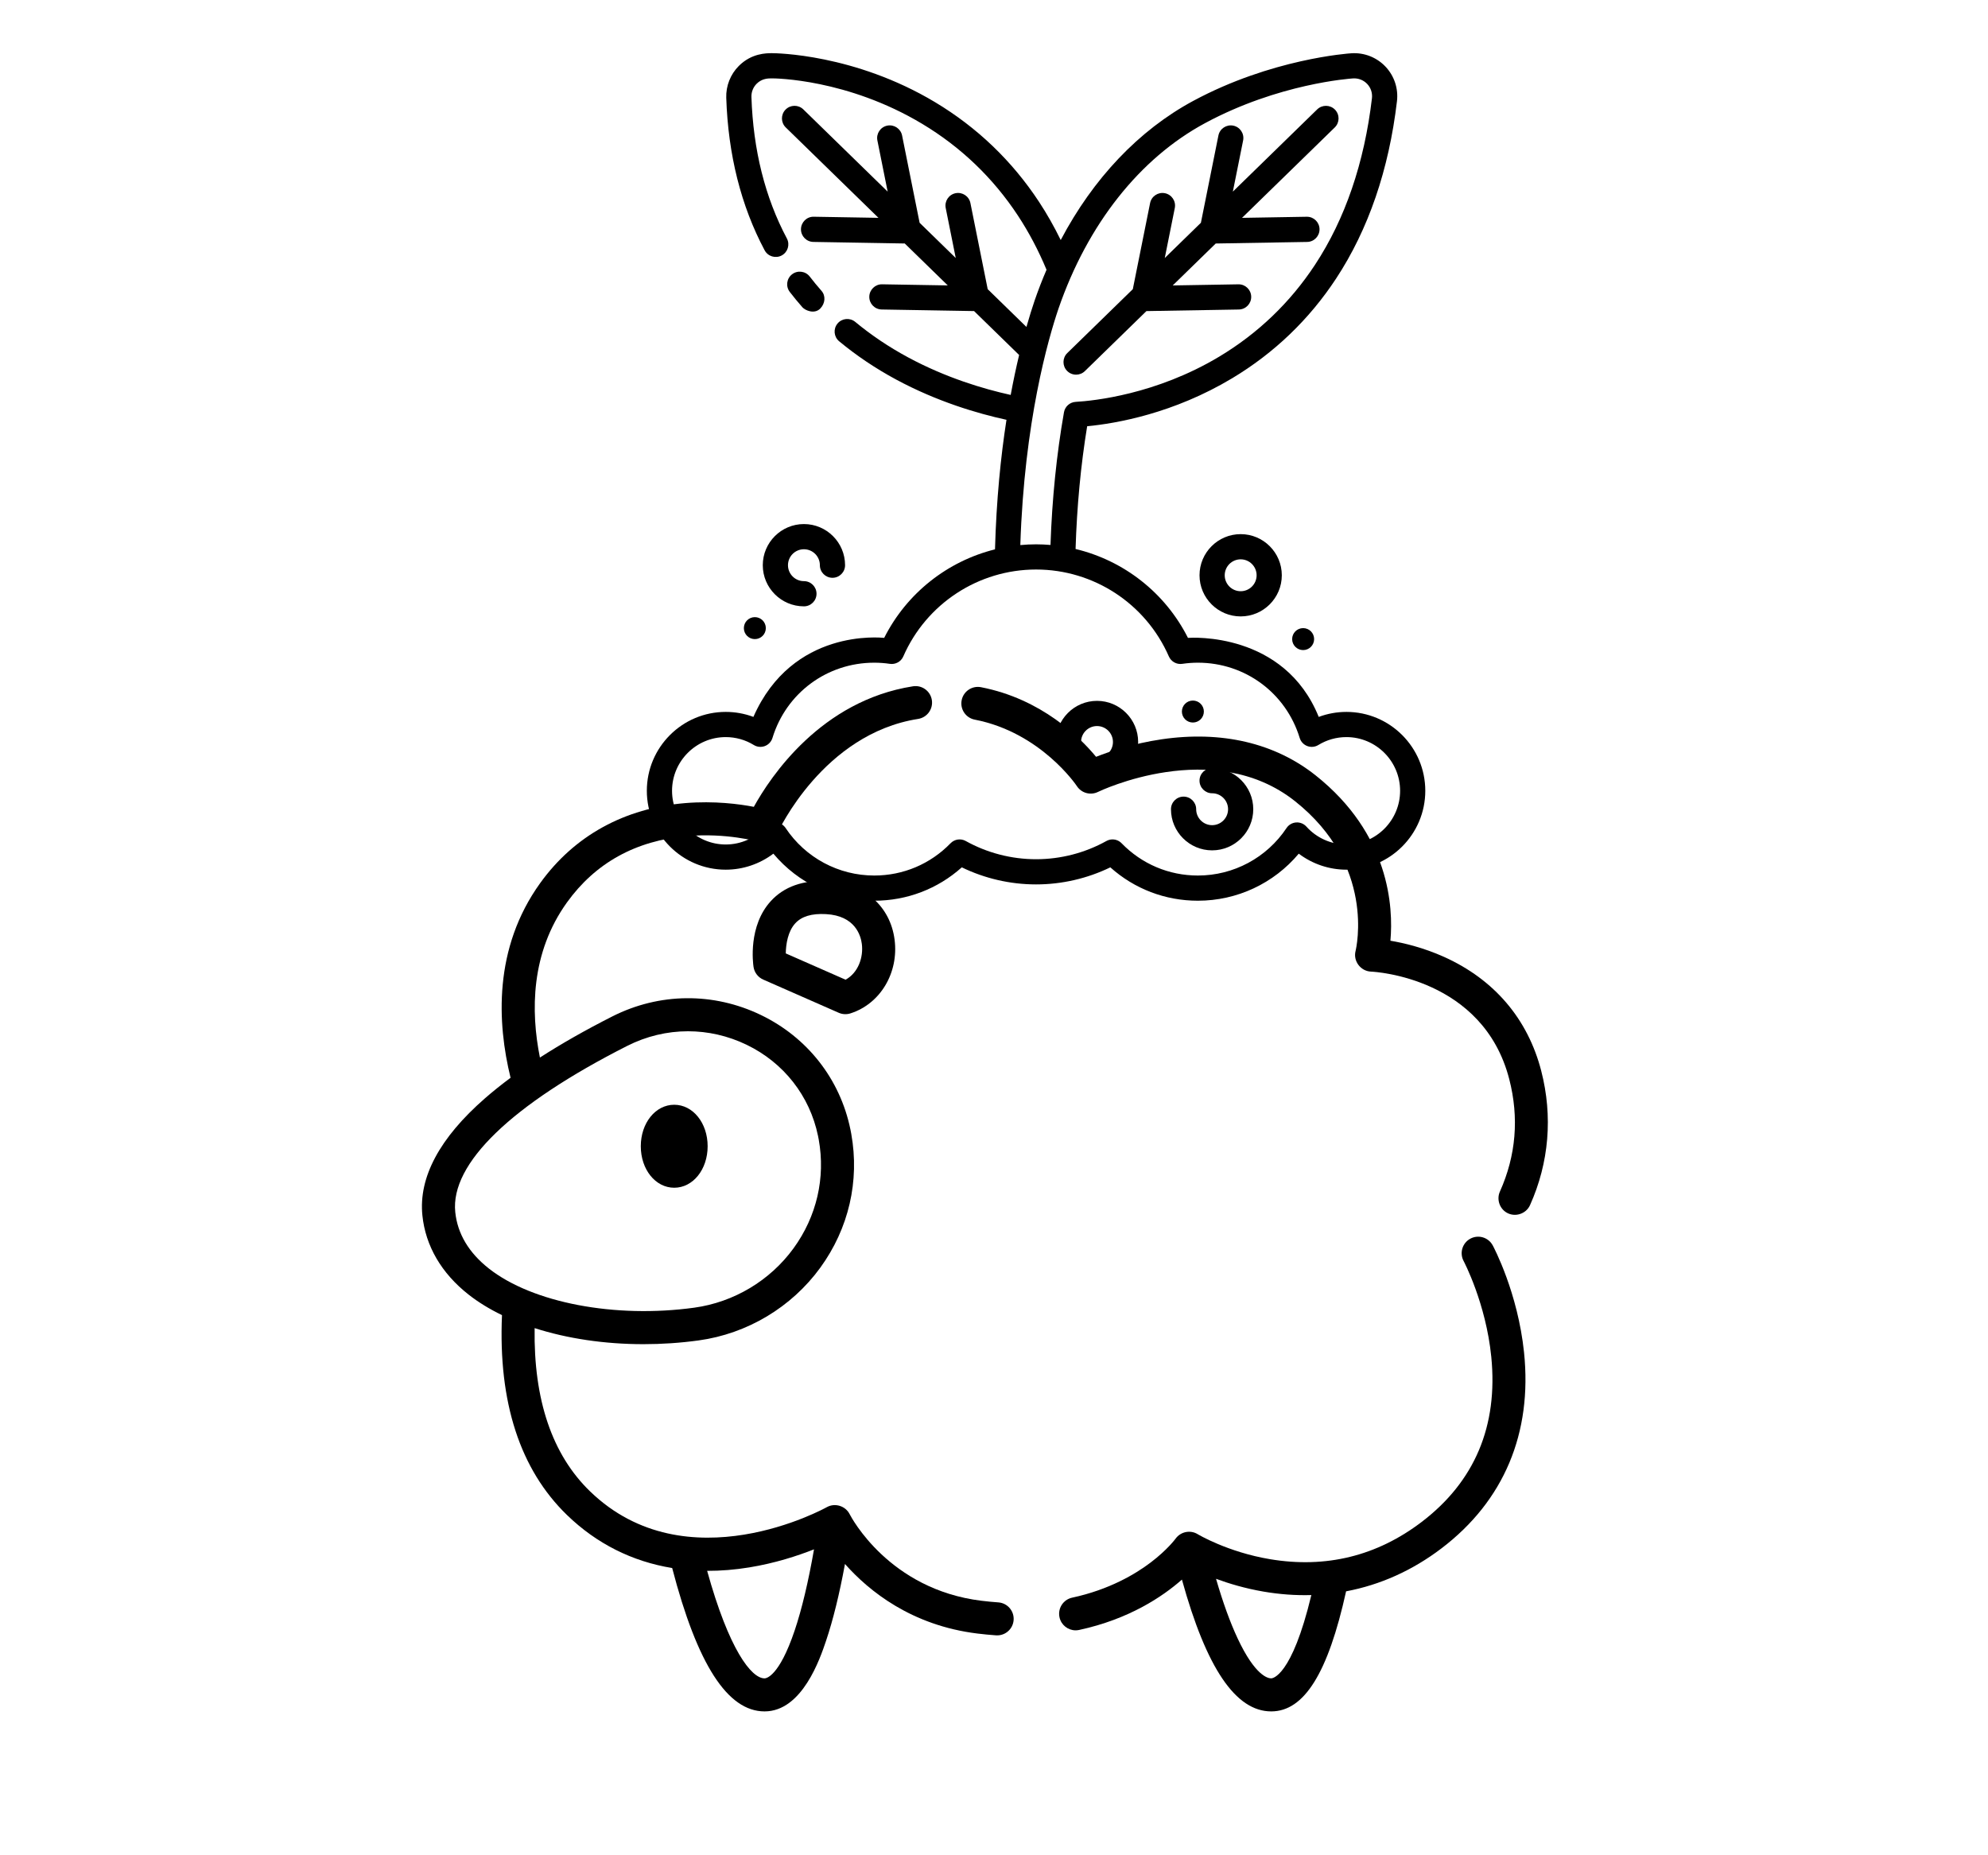 <?xml version="1.0" encoding="UTF-8" standalone="no"?>
<!-- Created with Inkscape (http://www.inkscape.org/) -->

<svg
   xmlns:dc="http://purl.org/dc/elements/1.1/"
   xmlns:cc="http://creativecommons.org/ns#"
   xmlns:rdf="http://www.w3.org/1999/02/22-rdf-syntax-ns#"
   xmlns:svg="http://www.w3.org/2000/svg"
   xmlns="http://www.w3.org/2000/svg"
   xmlns:sodipodi="http://sodipodi.sourceforge.net/DTD/sodipodi-0.dtd"
   xmlns:inkscape="http://www.inkscape.org/namespaces/inkscape"
   width="300px"
   height="280px"
   viewBox="0 0 210 297"
   version="1.1"
   id="svg8"
   inkscape:version="0.92.4 (5da689c313, 2019-01-14)"
   sodipodi:docname="sprout_sheep_dark.svg">
  <defs
     id="defs2" />
  <sodipodi:namedview
     id="base"
     pagecolor="#ffffff"
     bordercolor="#666666"
     borderopacity="1.0"
     inkscape:pageopacity="0.0"
     inkscape:pageshadow="2"
     inkscape:zoom="0.35"
     inkscape:cx="264.14115"
     inkscape:cy="856.18597"
     inkscape:document-units="mm"
     inkscape:current-layer="svg8"
     showgrid="false"
     inkscape:window-width="1920"
     inkscape:window-height="1001"
     inkscape:window-x="-9"
     inkscape:window-y="-9"
     inkscape:window-maximized="1" />
  <g
     inkscape:label="Ebene 1"
     inkscape:groupmode="layer"
     id="layer1">
    <g
       id="g3736"
       transform="matrix(0.352,0,0,0.352,13.431,109.658)">
      <path
         id="path3713"
         d="m 262.102,417.215 c -2.539,-0.18 -5.129,-0.43 -7.699,-0.746 -41.957,-5.152 -59.203,-38.008 -59.906,-39.379 -1.902,-3.777 -6.727,-5.25 -10.414,-3.164 -0.629,0.359 -63.707,35.309 -107.625,-7.195 -17.25,-16.695 -25.711,-41.641 -25.211,-74.254 14.801,4.762 31.836,7.305 49.496,7.305 8.281,0 16.707,-0.555 25.094,-1.707 22.078,-3.027 42.238,-15.09 55.316,-33.086 12.934,-17.801 17.934,-39.422 14.078,-60.871 -0.125,-0.691 -0.258,-1.383 -0.398,-2.078 -0.004,0 -0.004,0 -0.004,0 -4.711,-22.832 -19.543,-41.773 -40.695,-51.969 -21.59,-10.406 -46.227,-10.16 -67.598,0.672 -12.168,6.168 -23.152,12.414 -32.887,18.691 C 49.445,148.43 49.441,121.816 65.973,98.852 78.906,80.887 97.262,70.75 120.535,68.723 c 17.914,-1.559 32.18,2.48 32.305,2.52 3.602,1.055 7.434,-0.719 8.969,-4.141 0.203,-0.449 20.656,-44.906 63.812,-51.672 4.098,-0.641 6.898,-4.484 6.258,-8.582 C 231.238,2.75 227.395,-0.051 223.293,0.59 181.473,7.145 158.516,41.676 150.926,55.406 144.328,54.137 133.004,52.629 119.801,53.707 92.105,55.973 69.277,68.547 53.781,90.074 32.426,119.738 34.207,153.734 40.305,178.633 c -4.195,3.113 -8.082,6.227 -11.645,9.34 C 8.008,206.008 -1.562,223.93 0.207,241.238 1.625,255.098 8.879,267.539 21.188,277.215 c 4.453,3.5 9.57,6.625 15.215,9.359 -1.723,39.668 8.219,70.25 29.605,90.949 13.441,13.008 29.617,21.098 47.789,24.066 11.422,43.852 25.184,65.203 42.012,65.203 17.152,0 25.277,-24.141 27.949,-32.07 3.207,-9.531 6.09,-21.25 8.613,-34.969 10.938,12.352 30.293,27.949 60.199,31.625 2.828,0.348 5.68,0.621 8.477,0.82 0.18,0.012 0.359,0.016 0.535,0.016 3.91,0 7.207,-3.023 7.484,-6.984 0.293,-4.137 -2.828,-7.727 -6.965,-8.016 z M 15.152,239.707 c -2.254,-22.031 25.508,-48.867 78.176,-75.566 8.766,-4.441 18.215,-6.664 27.672,-6.664 9.059,0 18.129,2.039 26.609,6.125 16.902,8.145 28.75,23.262 32.508,41.473 0.117,0.566 0.223,1.133 0.328,1.699 3.125,17.387 -0.941,34.926 -11.449,49.387 -10.684,14.703 -27.156,24.555 -45.199,27.031 -36.008,4.941 -73.512,-2.207 -93.324,-17.785 -9.156,-7.199 -14.312,-15.848 -15.32,-25.699 z M 169.516,429.934 c -7.141,21.223 -13.055,21.836 -13.707,21.836 -6.016,0 -16.18,-13.043 -26.109,-48.898 6.219,0.016 12.625,-0.5 19.195,-1.574 11.715,-1.918 21.914,-5.246 29.398,-8.211 -2.555,14.668 -5.543,27.242 -8.777,36.848 z m 0,0"
         inkscape:connector-curvature="0" />
      <path
         id="path3715"
         d="m 486.926,254.855 c -1.961,-3.648 -6.504,-5.016 -10.16,-3.059 -3.652,1.957 -5.027,6.508 -3.078,10.164 0.102,0.188 10.164,19.262 12.582,43.551 3.137,31.48 -7.527,56.762 -31.703,75.152 -20.328,15.465 -43.496,21.156 -68.863,16.914 -19.352,-3.23 -32.832,-11.312 -32.953,-11.387 -3.344,-2.047 -7.727,-1.145 -10.031,2.031 -0.035,0.051 -3.688,5.047 -11.301,10.824 -6.984,5.301 -18.852,12.383 -35.738,16.02 -4.055,0.875 -6.633,4.871 -5.758,8.926 0.758,3.523 3.871,5.934 7.336,5.934 0.523,0 1.055,-0.059 1.59,-0.172 22.703,-4.895 37.941,-15.145 46.746,-22.902 11.129,40.293 24.457,59.941 40.605,59.941 14.969,0 25.836,-17.398 34.047,-54.605 15.512,-2.918 30.164,-9.484 43.414,-19.566 28.348,-21.562 41.316,-52.379 37.504,-89.109 -2.812,-27.141 -13.773,-47.789 -14.238,-48.656 z M 386.199,451.77 c -1.582,0 -7.355,-1.305 -15.238,-18.098 -3.43,-7.309 -6.73,-16.414 -9.852,-27.18 5.918,2.188 13.211,4.371 21.508,5.801 7.383,1.273 14.672,1.801 21.828,1.59 -8.961,37.418 -17.844,37.887 -18.246,37.887 z m 0,0"
         inkscape:connector-curvature="0" />
      <path
         id="path3717"
         d="m 508.992,175.512 c -6.098,-23.656 -21.379,-41.586 -44.184,-51.852 -9.426,-4.238 -18.285,-6.332 -24.402,-7.359 1.359,-15.289 -0.336,-48.453 -34.016,-75.203 -18.555,-14.734 -42.777,-20.402 -70.047,-16.395 -12.914,1.895 -23.602,5.52 -29.785,7.957 -7.285,-8.812 -24.789,-26.316 -52.32,-31.656 -4.078,-0.793 -8.016,1.871 -8.805,5.941 -0.793,4.074 1.871,8.016 5.941,8.805 30.098,5.84 46.301,30 46.449,30.223 2.07,3.191 6.203,4.328 9.617,2.648 0.52,-0.254 52.457,-25.258 89.605,4.242 36.57,29.043 27.887,66.57 27.508,68.125 -1.152,4.547 2.285,9.141 6.961,9.352 2.078,0.094 51.051,2.84 62.93,48.922 4.523,17.547 3.094,34.75 -4.254,51.137 -1.566,3.492 -0.176,7.723 3.156,9.609 3.801,2.152 8.766,0.516 10.551,-3.465 8.652,-19.293 10.414,-40.398 5.094,-61.031 z m 0,0"
         inkscape:connector-curvature="0" />
      <path
         id="path3719"
         d="m 114.723,228.637 c 8.523,0 15.199,-8.289 15.199,-18.871 0,-10.578 -6.676,-18.867 -15.199,-18.867 -8.523,0 -15.199,8.289 -15.199,18.867 0,10.582 6.676,18.871 15.199,18.871 z m 0,0"
         inkscape:connector-curvature="0" />
      <path
         id="path3721"
         d="m 184.516,89.199 c -11.148,-0.602 -19.863,2.48 -25.918,9.141 -10.254,11.285 -8.086,28.004 -7.805,29.875 0.383,2.547 2.047,4.723 4.406,5.758 l 34.336,15.098 c 1.664,0.73 3.57,0.832 5.305,0.281 13.582,-4.332 22.035,-18.426 20.098,-33.52 -1.961,-15.297 -13.902,-25.75 -30.422,-26.633 z m 8.125,44.828 -27.188,-11.957 c 0.066,-4.176 0.945,-10.008 4.301,-13.668 2.91,-3.176 7.477,-4.559 13.961,-4.203 13.254,0.707 15.832,9.707 16.324,13.543 0.77,6.016 -1.57,13.09 -7.398,16.285 z m 0,0"
         inkscape:connector-curvature="0" />
    </g>
  </g>
  <g
     id="g5130"
     transform="matrix(0.265,0,0,0.265,43.894,8.513)">
    <g
       id="g4992">
	<g
   id="g4990">
		<path
   id="path4988"
   d="m 436.551,34.105 c -2.936,-3.008 -7.754,-3.07 -10.761,-0.136 l -50.928,49.663 6.202,-30.905 c 0.826,-4.119 -1.843,-8.131 -5.964,-8.958 -4.116,-0.822 -8.132,1.843 -8.958,5.964 l -10.581,52.719 -21.826,21.284 6.059,-30.191 c 0.827,-4.119 -1.843,-8.131 -5.964,-8.958 -4.119,-0.825 -8.132,1.843 -8.958,5.964 l -10.437,52.006 -39.577,38.592 c -3.009,2.934 -3.069,7.752 -0.136,10.761 1.492,1.528 3.469,2.296 5.45,2.296 1.916,0 3.832,-0.718 5.312,-2.161 l 37.172,-36.248 55.814,-0.953 c 4.203,-0.072 7.55,-3.536 7.479,-7.739 -0.071,-4.159 -3.464,-7.48 -7.606,-7.48 -0.045,0 -0.089,0 -0.133,0.001 l -39.666,0.677 25.98,-25.334 55.215,-0.944 c 4.203,-0.072 7.55,-3.536 7.479,-7.739 -0.071,-4.159 -3.464,-7.48 -7.606,-7.48 -0.045,0 -0.089,0 -0.133,0.001 l -39.067,0.668 56.003,-54.611 c 3.01,-2.934 3.07,-7.751 0.136,-10.759 z"
   inkscape:connector-curvature="0" />

	</g>

</g>
    <g
       id="g4998">
	<g
   id="g4996">
		<path
   id="path4994"
   d="m 126.342,143.504 c -2.437,-2.767 -4.805,-5.642 -7.039,-8.546 -2.561,-3.33 -7.338,-3.956 -10.672,-1.393 -3.331,2.562 -3.955,7.34 -1.393,10.672 2.438,3.171 5.023,6.31 7.683,9.328 1.505,1.707 7.15,4.367 10.742,0.68 2.932,-3.011 3.457,-7.588 0.679,-10.741 z"
   inkscape:connector-curvature="0" />

	</g>

</g>
    <g
       id="g5004">
	<g
   id="g5002">
		<path
   id="path5000"
   d="m 292.81,391.259 c -13.704,0 -24.852,11.149 -24.852,24.852 0,13.704 11.149,24.852 24.852,24.852 13.704,0 24.852,-11.149 24.852,-24.852 0.001,-13.703 -11.148,-24.852 -24.852,-24.852 z m 0,34.486 c -5.312,0 -9.633,-4.321 -9.633,-9.633 0,-5.312 4.321,-9.633 9.633,-9.633 5.312,0 9.633,4.321 9.633,9.633 0,5.311 -4.321,9.633 -9.633,9.633 z"
   inkscape:connector-curvature="0" />

	</g>

</g>
    <g
       id="g5010">
	<g
   id="g5008">
		<path
   id="path5006"
   d="m 362.338,431.864 c -4.204,0 -7.61,3.406 -7.61,7.61 0,4.204 3.406,7.61 7.61,7.61 5.312,0 9.634,4.321 9.634,9.633 0,5.312 -4.322,9.634 -9.634,9.634 -5.312,0 -9.633,-4.322 -9.633,-9.634 0,-4.204 -3.406,-7.61 -7.61,-7.61 -4.204,0 -7.61,3.406 -7.61,7.61 0,13.705 11.149,24.853 24.852,24.853 13.705,0 24.853,-11.149 24.853,-24.853 10e-4,-13.704 -11.148,-24.853 -24.852,-24.853 z"
   inkscape:connector-curvature="0" />

	</g>

</g>
    <g
       id="g5016">
	<g
   id="g5014">
		<path
   id="path5012"
   d="m 379.581,290.544 c -13.703,0 -24.852,11.149 -24.852,24.853 0,13.704 11.149,24.852 24.852,24.852 13.704,0 24.852,-11.149 24.852,-24.852 0,-13.705 -11.148,-24.853 -24.852,-24.853 z m 10e-4,34.486 c -5.312,0 -9.633,-4.321 -9.633,-9.633 0,-5.312 4.321,-9.634 9.633,-9.634 5.312,0 9.633,4.321 9.633,9.634 0,5.311 -4.321,9.633 -9.633,9.633 z"
   inkscape:connector-curvature="0" />

	</g>

</g>
    <g
       id="g5022">
	<g
   id="g5020">
		<path
   id="path5018"
   d="m 115.778,284.456 c -13.704,0 -24.852,11.149 -24.852,24.853 0,13.704 11.149,24.852 24.852,24.852 4.204,0 7.61,-3.406 7.61,-7.61 0,-4.204 -3.406,-7.61 -7.61,-7.61 -5.312,0 -9.633,-4.321 -9.633,-9.633 0,-5.312 4.321,-9.634 9.633,-9.634 5.312,0 9.633,4.322 9.633,9.634 0,4.204 3.406,7.61 7.61,7.61 4.204,0 7.61,-3.406 7.61,-7.61 -0.001,-13.704 -11.149,-24.852 -24.853,-24.852 z"
   inkscape:connector-curvature="0" />

	</g>

</g>
    <g
       id="g5028">
	<g
   id="g5026">
		<path
   id="path5024"
   d="m 443.45,397.934 c -5.741,0 -11.396,1.032 -16.711,3.021 -20.826,-51.512 -76.986,-47.893 -78.993,-47.741 -13.75,-27.283 -38.771,-46.738 -67.887,-53.694 0.802,-25.649 3.14,-50.553 7.004,-74.153 17.73,-1.7 52.138,-7.732 87.564,-28.975 25.403,-15.234 46.525,-35.487 62.776,-60.195 C 456.727,106.51 469.104,70.451 473.99,29.025 474.897,21.349 472.368,13.728 467.052,8.116 461.745,2.512 454.247,-0.426 446.548,0.052 444.593,0.177 398.132,3.389 350.887,28.848 318.07,46.531 290.48,75.72 270.891,112.885 266.947,104.806 262.57,97.076 257.79,89.809 241.537,65.099 220.415,44.847 195.013,29.614 146.19,0.337 98.487,0 96.481,0 93.11,0 84.157,0 76.451,7.71 c -5.058,5.06 -7.825,12.064 -7.589,19.213 1.12,34.354 8.917,65.355 23.176,92.141 1.973,3.708 6.579,5.117 10.293,3.141 3.709,-1.974 5.116,-6.583 3.141,-10.293 -13.157,-24.715 -20.357,-53.476 -21.4,-85.487 -0.097,-2.961 1.048,-5.861 3.143,-7.957 3.247,-3.249 7.015,-3.249 9.267,-3.249 1.835,0 45.453,0.313 90.705,27.448 23.427,14.047 42.902,32.722 57.888,55.504 6.6,10.035 12.399,21.027 17.244,32.673 -2.583,6.006 -4.981,12.176 -7.165,18.512 -1.501,4.419 -3.194,9.773 -4.97,16.022 L 226.782,142.557 216.345,90.551 c -0.826,-4.121 -4.836,-6.789 -8.958,-5.964 -4.121,0.827 -6.79,4.839 -5.964,8.958 l 6.059,30.191 -21.827,-21.284 -10.58,-52.719 c -0.826,-4.121 -4.838,-6.787 -8.958,-5.964 -4.121,0.828 -6.79,4.838 -5.964,8.958 l 6.202,30.906 -50.93,-49.665 c -3.011,-2.934 -7.826,-2.872 -10.761,0.136 -2.934,3.009 -2.873,7.827 0.136,10.76 l 56.003,54.611 -39.067,-0.668 c -4.199,-0.115 -7.667,3.276 -7.739,7.479 -0.071,4.203 3.276,7.667 7.479,7.739 l 55.215,0.944 25.979,25.334 -39.665,-0.677 c -4.164,-0.093 -7.667,3.276 -7.739,7.479 -0.071,4.203 3.276,7.667 7.479,7.739 l 55.813,0.953 27.208,26.531 c -1.733,7.261 -3.46,15.298 -5.092,24.13 -16.494,-3.639 -39.117,-10.378 -61.981,-22.697 -11.534,-6.215 -22.269,-13.422 -31.906,-21.421 -3.234,-2.685 -8.032,-2.24 -10.716,0.994 -2.685,3.234 -2.239,8.031 0.994,10.715 10.411,8.643 21.988,16.418 34.407,23.109 24.703,13.312 49.077,20.492 66.65,24.32 -3.433,22.108 -6.101,48.257 -6.929,78.259 -28.712,7.148 -53.338,26.486 -66.939,53.475 -2.008,-0.152 -55.376,-5.896 -78.993,47.741 -5.314,-1.989 -10.97,-3.021 -16.711,-3.021 -26.278,0 -47.658,21.379 -47.658,47.658 0,26.279 21.379,47.658 47.658,47.658 10.451,0 20.553,-3.454 28.773,-9.677 15.034,17.943 37.227,28.428 60.924,28.428 19.743,0 38.316,-7.12 52.893,-20.161 13.919,6.758 29.313,10.31 44.858,10.31 15.545,0 30.939,-3.551 44.858,-10.31 14.577,13.042 33.151,20.161 52.894,20.161 23.697,0 45.891,-10.485 60.924,-28.428 8.221,6.223 18.323,9.677 28.773,9.677 26.278,0 47.658,-21.379 47.658,-47.658 0,-26.279 -21.377,-47.656 -47.655,-47.656 z M 269.553,154.283 c 17.563,-50.942 49.012,-90.731 88.554,-112.038 44.347,-23.898 87.589,-26.89 89.395,-27.004 3.21,-0.195 6.303,1.02 8.501,3.34 2.202,2.325 3.249,5.48 2.873,8.661 -4.606,39.056 -16.176,72.901 -34.39,100.593 -14.985,22.782 -34.461,41.457 -57.888,55.505 -38.207,22.91 -76.005,26.69 -86.681,27.302 -3.525,0.202 -6.447,2.802 -7.059,6.279 -4.471,25.426 -7.192,52.37 -8.146,80.164 -2.882,-0.245 -5.785,-0.385 -8.714,-0.385 -3.197,0 -6.368,0.163 -9.51,0.455 2.417,-74.6 16.836,-124.53 23.065,-142.872 z M 443.45,478.03 c -9.204,0 -18.011,-3.938 -24.162,-10.803 -1.573,-1.754 -3.873,-2.678 -6.211,-2.512 -2.347,0.167 -4.485,1.412 -5.789,3.37 -11.974,17.969 -31.986,28.696 -53.535,28.696 -17.51,0 -33.884,-6.929 -46.107,-19.51 -1.471,-1.515 -3.454,-2.307 -5.462,-2.307 -1.263,0 -2.537,0.315 -3.699,0.961 -12.933,7.201 -27.624,11.007 -42.483,11.007 -14.859,0 -29.55,-3.806 -42.483,-11.007 -3.009,-1.675 -6.763,-1.121 -9.16,1.346 -12.222,12.581 -28.597,19.51 -46.107,19.51 -21.548,0 -41.561,-10.727 -53.535,-28.696 -1.305,-1.958 -3.443,-3.202 -5.789,-3.37 -2.333,-0.164 -4.639,0.759 -6.211,2.512 -6.152,6.866 -14.959,10.803 -24.162,10.803 -17.887,0 -32.439,-14.552 -32.439,-32.439 0,-17.887 14.552,-32.439 32.439,-32.439 6.002,0 11.863,1.653 16.951,4.78 2.008,1.235 4.471,1.466 6.676,0.635 2.203,-0.833 3.897,-2.641 4.586,-4.894 8.313,-27.198 33.022,-45.471 61.484,-45.471 3.135,0 6.32,0.234 9.464,0.699 3.394,0.496 6.709,-1.333 8.084,-4.481 13.941,-31.895 45.424,-52.503 80.203,-52.503 34.779,0 66.262,20.609 80.203,52.503 1.374,3.146 4.685,4.979 8.084,4.481 3.145,-0.465 6.329,-0.699 9.464,-0.699 28.462,0 53.171,18.273 61.484,45.471 0.689,2.253 2.383,4.061 4.586,4.894 2.206,0.832 4.669,0.6 6.676,-0.635 5.088,-3.127 10.95,-4.78 16.951,-4.78 17.887,0 32.439,14.552 32.439,32.439 0,17.887 -14.553,32.439 -32.44,32.439 z"
   inkscape:connector-curvature="0" />

	</g>

</g>
    <g
       id="g5034">
	<g
   id="g5032">
		<circle
   id="circle5030"
   r="6.635"
   cy="397.713"
   cx="350.717" />

	</g>

</g>
    <g
       id="g5040">
	<g
   id="g5038">
		<circle
   id="circle5036"
   r="6.635"
   cy="353.953"
   cx="417.317" />

	</g>

</g>
    <g
       id="g5046">
	<g
   id="g5044">
		<circle
   id="circle5042"
   r="6.635"
   cy="347.317"
   cx="86.133" />

	</g>

</g>
    <g
       id="g5048">
</g>
    <g
       id="g5050">
</g>
    <g
       id="g5052">
</g>
    <g
       id="g5054">
</g>
    <g
       id="g5056">
</g>
    <g
       id="g5058">
</g>
    <g
       id="g5060">
</g>
    <g
       id="g5062">
</g>
    <g
       id="g5064">
</g>
    <g
       id="g5066">
</g>
    <g
       id="g5068">
</g>
    <g
       id="g5070">
</g>
    <g
       id="g5072">
</g>
    <g
       id="g5074">
</g>
    <g
       id="g5076">
</g>
  </g>
</svg>
